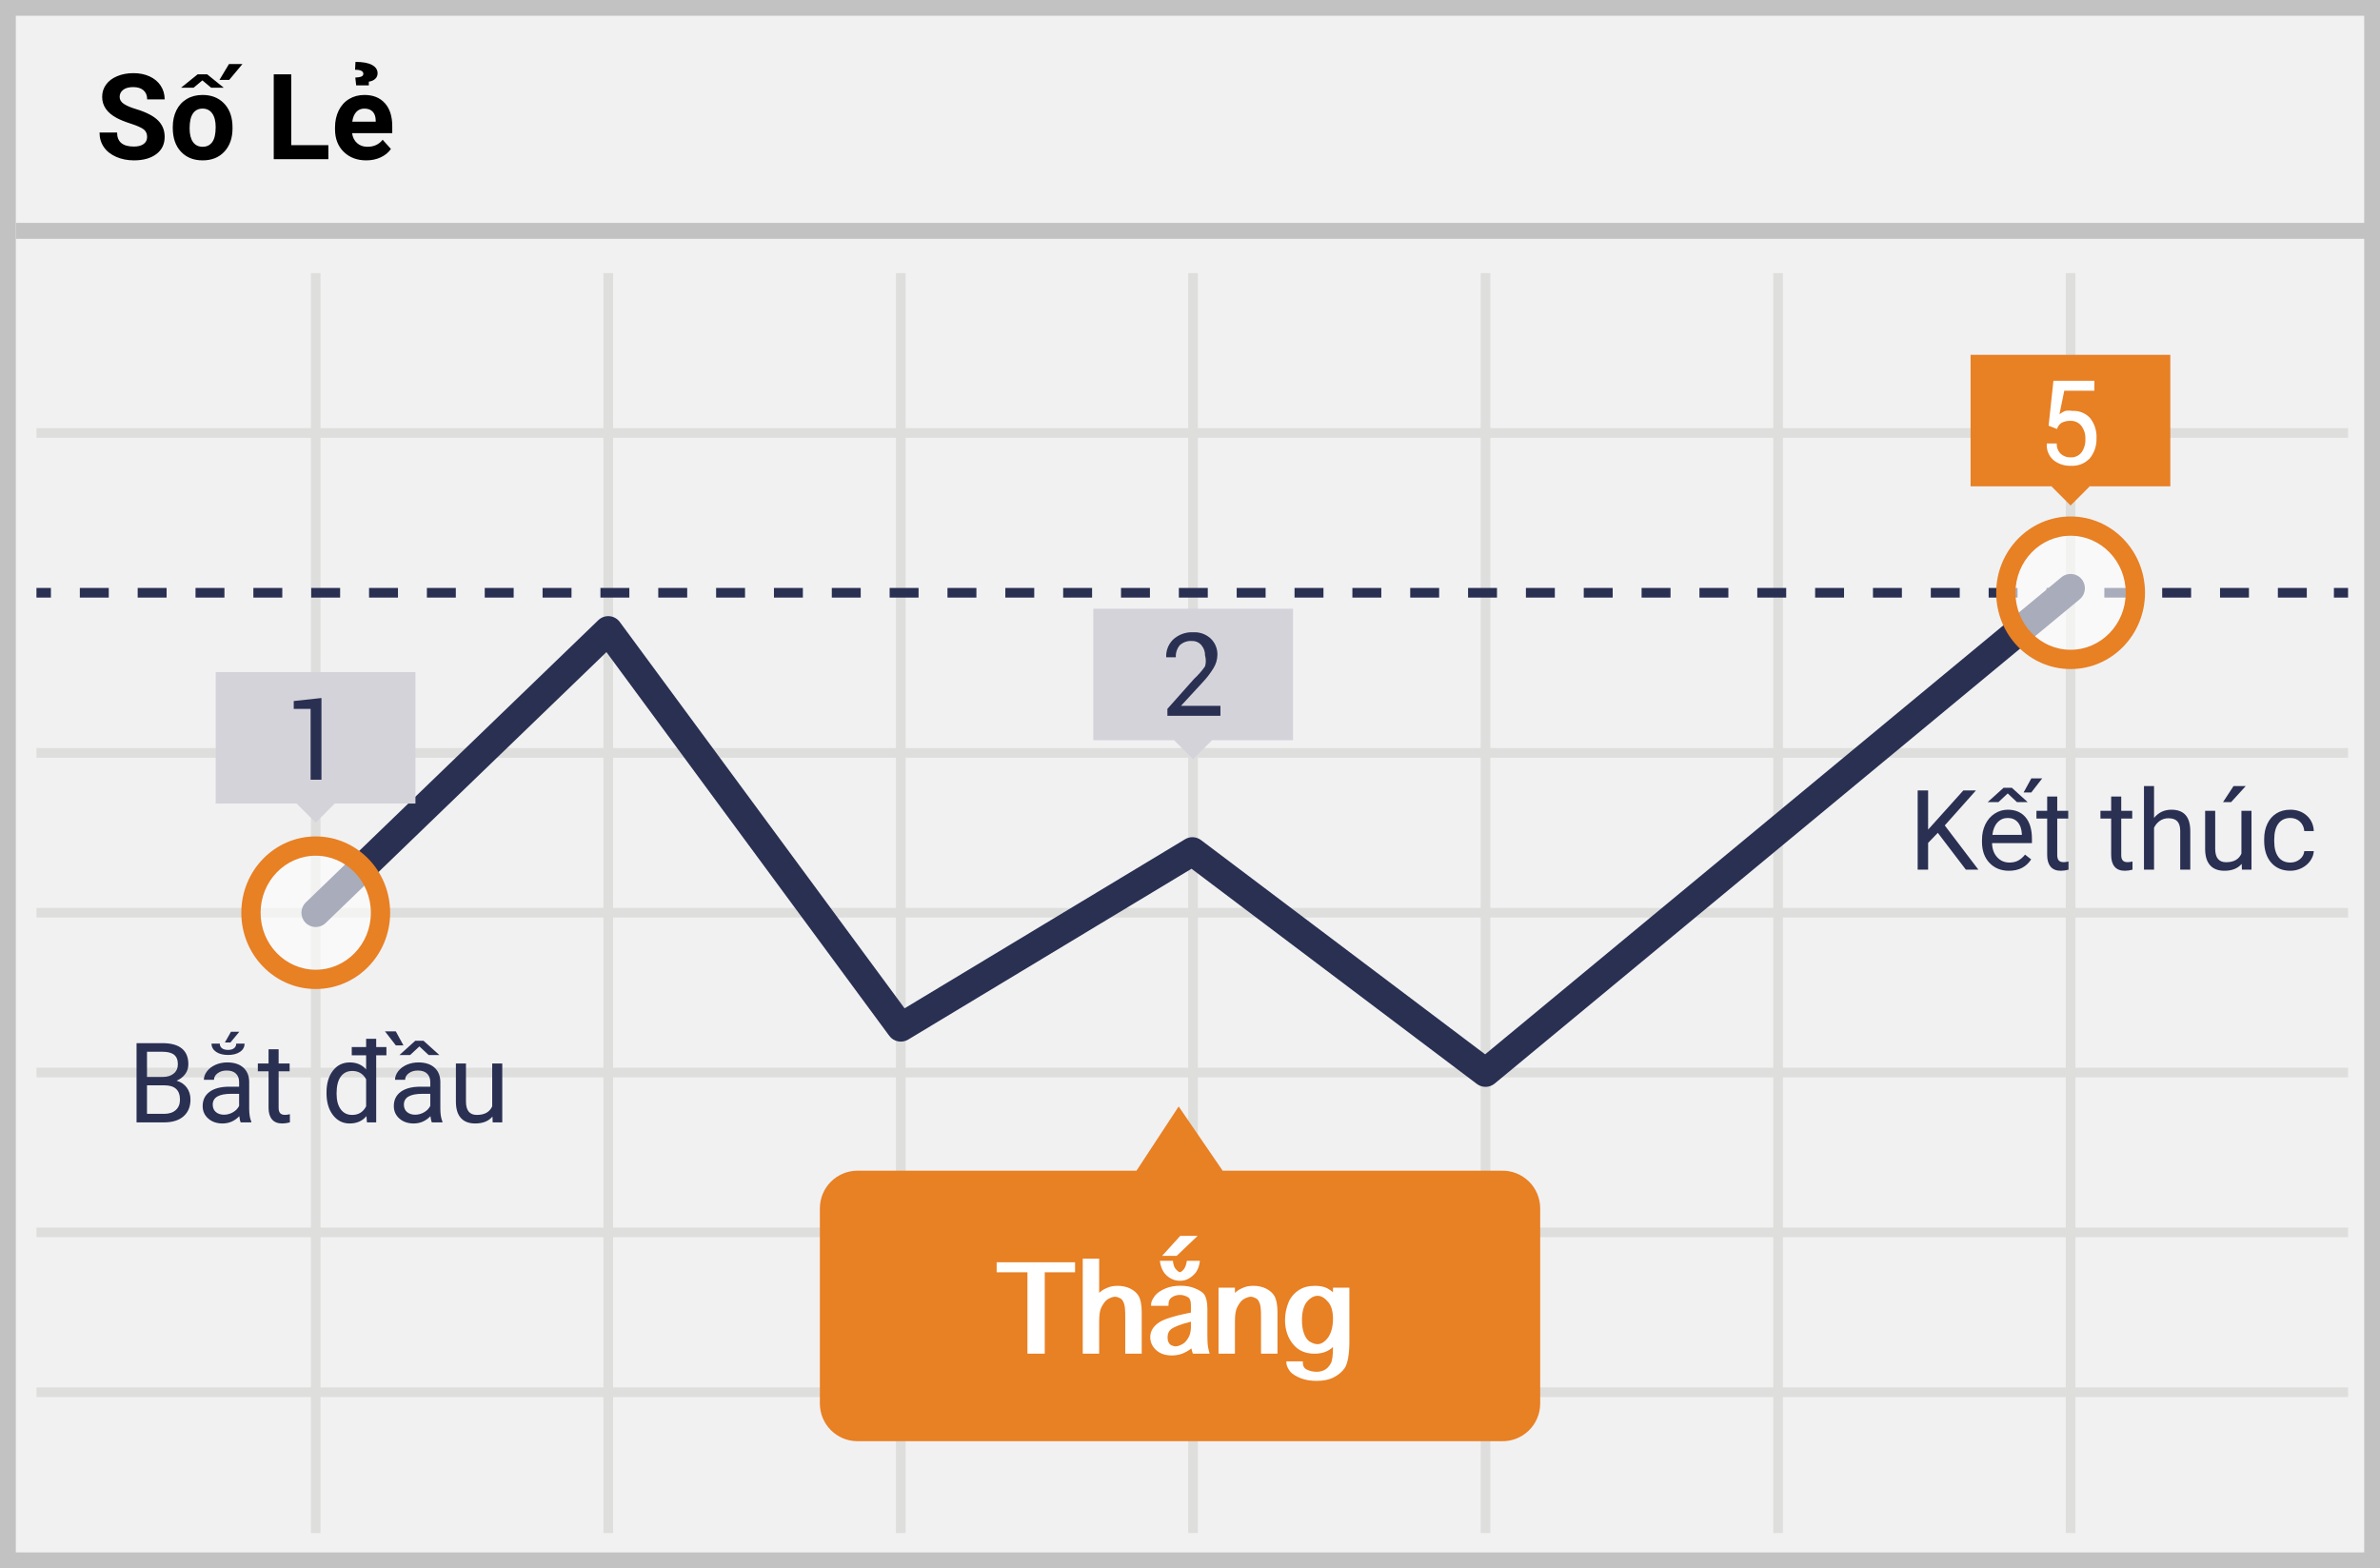 <?xml version="1.0" encoding="UTF-8"?>
<svg width="299px" height="197px" viewBox="0 0 299 197" version="1.1" xmlns="http://www.w3.org/2000/svg" xmlns:xlink="http://www.w3.org/1999/xlink">
    <!-- Generator: Sketch 53.1 (72631) - https://sketchapp.com -->
    <title>odd</title>
    <desc>Created with Sketch.</desc>
    <g id="Page-1" stroke="none" stroke-width="1" fill="none" fill-rule="evenodd">
        <g id="odd" fill-rule="nonzero">
            <polygon id="Path" fill="#F1F1F2" points="0 0 299 0 299 197 0 197"></polygon>
            <path d="M1.987,1.98 L1.987,195.02 L297.013,195.02 L297.013,1.98 L1.987,1.98 Z M299,0 L299,197 L0,197 L0,0 L299,0 Z" id="Path" fill="#C2C2C2"></path>
            <path d="M4.58,54.993 L4.58,53.782 L294.988,53.782 L294.988,54.993 L4.58,54.993 Z M4.58,95.188 L4.58,93.977 L294.988,93.977 L294.988,95.188 L4.58,95.188 Z M4.58,135.346 L4.58,134.135 L294.988,134.135 L294.988,135.346 L4.58,135.346 Z M4.58,155.425 L4.58,154.214 L294.988,154.214 L294.988,155.425 L4.58,155.425 Z M4.58,175.504 L4.58,174.293 L294.988,174.293 L294.988,175.504 L4.58,175.504 Z M39.059,34.308 L40.27,34.308 L40.27,192.59 L39.059,192.59 L39.059,34.308 Z M75.81,34.308 L77.021,34.308 L77.021,192.59 L75.81,192.59 L75.81,34.308 Z M112.56,34.308 L113.771,34.308 L113.771,192.59 L112.56,192.59 L112.56,34.308 Z M149.273,34.308 L150.484,34.308 L150.484,192.59 L149.273,192.59 L149.273,34.308 Z M186.023,34.308 L187.235,34.308 L187.235,192.59 L186.023,192.59 L186.023,34.308 Z M222.774,34.308 L223.985,34.308 L223.985,192.59 L222.774,192.59 L222.774,34.308 Z M259.524,34.308 L260.736,34.308 L260.736,192.59 L259.524,192.59 L259.524,34.308 Z M4.58,115.267 L4.58,114.056 L294.988,114.056 L294.988,115.267 L4.58,115.267 Z" id="Shape" fill="#DEDEDD"></path>
            <polygon id="Path" fill="#293052" points="4.58 75.072 4.58 73.861 6.396 73.861 6.396 75.072"></polygon>
            <path d="M10.03,75.072 L10.03,73.861 L13.663,73.861 L13.663,75.072 L10.03,75.072 Z M17.297,75.072 L17.297,73.861 L20.93,73.861 L20.93,75.072 L17.297,75.072 Z M24.563,75.072 L24.563,73.861 L28.197,73.861 L28.197,75.072 L24.563,75.072 Z M31.83,75.072 L31.83,73.861 L35.464,73.861 L35.464,75.072 L31.83,75.072 Z M39.097,75.072 L39.097,73.861 L42.731,73.861 L42.731,75.072 L39.097,75.072 Z M46.364,75.072 L46.364,73.861 L49.997,73.861 L49.997,75.072 L46.364,75.072 Z M53.631,75.072 L53.631,73.861 L57.264,73.861 L57.264,75.072 L53.631,75.072 Z M60.898,75.072 L60.898,73.861 L64.531,73.861 L64.531,75.072 L60.898,75.072 Z M68.164,75.072 L68.164,73.861 L71.798,73.861 L71.798,75.072 L68.164,75.072 Z M75.431,75.072 L75.431,73.861 L79.065,73.861 L79.065,75.072 L75.431,75.072 Z M82.698,75.072 L82.698,73.861 L86.332,73.861 L86.332,75.072 L82.698,75.072 Z M89.965,75.072 L89.965,73.861 L93.598,73.861 L93.598,75.072 L89.965,75.072 Z M97.232,75.072 L97.232,73.861 L100.865,73.861 L100.865,75.072 L97.232,75.072 Z M104.499,75.072 L104.499,73.861 L108.132,73.861 L108.132,75.072 L104.499,75.072 Z M111.765,75.072 L111.765,73.861 L115.399,73.861 L115.399,75.072 L111.765,75.072 Z M119.032,75.072 L119.032,73.861 L122.666,73.861 L122.666,75.072 L119.032,75.072 Z M126.299,75.072 L126.299,73.861 L129.933,73.861 L129.933,75.072 L126.299,75.072 Z M133.566,75.072 L133.566,73.861 L137.199,73.861 L137.199,75.072 L133.566,75.072 Z M140.833,75.072 L140.833,73.861 L144.466,73.861 L144.466,75.072 L140.833,75.072 Z M148.1,75.072 L148.1,73.861 L151.733,73.861 L151.733,75.072 L148.1,75.072 Z M155.366,75.072 L155.366,73.861 L159,73.861 L159,75.072 L155.366,75.072 Z M162.633,75.072 L162.633,73.861 L166.267,73.861 L166.267,75.072 L162.633,75.072 Z M169.9,75.072 L169.9,73.861 L173.534,73.861 L173.534,75.072 L169.9,75.072 Z M177.167,75.072 L177.167,73.861 L180.8,73.861 L180.8,75.072 L177.167,75.072 Z M184.434,75.072 L184.434,73.861 L188.067,73.861 L188.067,75.072 L184.434,75.072 Z M191.701,75.072 L191.701,73.861 L195.334,73.861 L195.334,75.072 L191.701,75.072 Z M198.967,75.072 L198.967,73.861 L202.601,73.861 L202.601,75.072 L198.967,75.072 Z M206.234,75.072 L206.234,73.861 L209.868,73.861 L209.868,75.072 L206.234,75.072 Z M213.501,75.072 L213.501,73.861 L217.135,73.861 L217.135,75.072 L213.501,75.072 Z M220.768,75.072 L220.768,73.861 L224.401,73.861 L224.401,75.072 L220.768,75.072 Z M228.035,75.072 L228.035,73.861 L231.668,73.861 L231.668,75.072 L228.035,75.072 Z M235.302,75.072 L235.302,73.861 L238.935,73.861 L238.935,75.072 L235.302,75.072 Z M242.568,75.072 L242.568,73.861 L246.202,73.861 L246.202,75.072 L242.568,75.072 Z M249.835,75.072 L249.835,73.861 L253.469,73.861 L253.469,75.072 L249.835,75.072 Z M257.102,75.072 L257.102,73.861 L260.736,73.861 L260.736,75.072 L257.102,75.072 Z M264.369,75.072 L264.369,73.861 L268.002,73.861 L268.002,75.072 L264.369,75.072 Z M271.636,75.072 L271.636,73.861 L275.269,73.861 L275.269,75.072 L271.636,75.072 Z M278.903,75.072 L278.903,73.861 L282.536,73.861 L282.536,75.072 L278.903,75.072 Z M286.169,75.072 L286.169,73.861 L289.803,73.861 L289.803,75.072 L286.169,75.072 Z" id="Path" fill="#293052"></path>
            <polygon id="Path" fill="#293052" points="293.209 75.072 293.209 73.861 294.988 73.861 294.988 75.072"></polygon>
            <polygon id="Path" fill="#C2C2C2" points="2 30 2 28 298 28 298 30"></polygon>
            <path d="M76.186,81.921 L40.913,115.955 C40.199,116.645 39.06,116.625 38.371,115.91 C37.682,115.196 37.702,114.057 38.417,113.368 L75.167,77.908 C75.949,77.153 77.217,77.26 77.862,78.135 L113.641,126.672 L148.875,105.432 C149.503,105.053 150.299,105.094 150.885,105.536 L186.577,132.45 L258.984,72.513 C259.748,71.88 260.882,71.987 261.515,72.752 C262.148,73.516 262.041,74.65 261.276,75.283 L187.775,136.125 C187.134,136.656 186.212,136.677 185.547,136.176 L149.69,109.138 L114.094,130.598 C113.299,131.077 112.27,130.872 111.719,130.125 L76.186,81.921 Z" id="Path" fill="#293052"></path>
            <path d="M188.65,147.069 L153.603,147.069 L148.077,139 L142.778,147.069 L107.731,147.069 C105.118,147.069 103,149.19 103,151.805 L103,176.316 C103,178.932 105.118,181.052 107.731,181.052 L188.65,181.052 C189.925,181.083 191.157,180.597 192.069,179.706 C192.981,178.814 193.495,177.592 193.495,176.316 L193.495,151.843 C193.505,150.56 192.996,149.329 192.083,148.429 C191.17,147.529 189.931,147.039 188.65,147.069 Z" id="Path" fill="#E88024"></path>
            <g id="Group" opacity="0.6" transform="translate(251.797, 65.404)" fill="#FFFFFF">
                <ellipse id="Oval" cx="8.333" cy="9.062" rx="8.137" ry="8.373"></ellipse>
            </g>
            <path d="M260.13,84.05 C254.959,84.05 250.782,79.751 250.782,74.466 C250.782,69.181 254.959,64.883 260.13,64.883 C265.301,64.883 269.478,69.181 269.478,74.466 C269.478,79.751 265.301,84.05 260.13,84.05 Z M260.13,81.628 C263.947,81.628 267.056,78.429 267.056,74.466 C267.056,70.503 263.947,67.305 260.13,67.305 C256.313,67.305 253.204,70.503 253.204,74.466 C253.204,78.429 256.313,81.628 260.13,81.628 Z" id="Oval" fill="#E88024"></path>
            <g id="Group" opacity="0.6" transform="translate(31.278, 106.077)" fill="#FFFFFF">
                <ellipse id="Oval" cx="8.386" cy="8.585" rx="8.137" ry="8.373"></ellipse>
            </g>
            <path d="M39.665,124.245 C34.494,124.245 30.316,119.947 30.316,114.662 C30.316,109.376 34.494,105.078 39.665,105.078 C44.836,105.078 49.013,109.376 49.013,114.662 C49.013,119.947 44.836,124.245 39.665,124.245 Z M39.665,121.823 C43.482,121.823 46.591,118.624 46.591,114.662 C46.591,110.699 43.482,107.5 39.665,107.5 C35.847,107.5 32.739,110.699 32.739,114.662 C32.739,118.624 35.847,121.823 39.665,121.823 Z" id="Oval" fill="#E88024"></path>
            <polygon id="Path" fill="#E88024" points="247.564 44.575 272.658 44.575 272.658 61.093 247.564 61.093"></polygon>
            <polygon id="Path" fill="#E88024" transform="translate(260.127, 61.121) rotate(-45) translate(-260.127, -61.121) " points="258.443 59.437 261.813 59.435 261.812 62.805 258.441 62.807"></polygon>
            <path d="M257.367,53.478 L257.973,47.833 L263.12,47.833 L263.12,49.083 L259.335,49.083 L258.73,52.038 C258.95,51.869 259.192,51.729 259.449,51.622 C259.749,51.57 260.056,51.57 260.357,51.622 C261.201,51.567 262.024,51.902 262.59,52.531 C263.153,53.253 263.435,54.155 263.385,55.069 C263.415,55.976 263.12,56.863 262.552,57.57 C261.928,58.234 261.039,58.582 260.13,58.517 C259.348,58.541 258.584,58.286 257.973,57.797 C257.377,57.277 257.067,56.501 257.14,55.713 L258.389,55.713 C258.364,56.193 258.543,56.661 258.881,57.001 C259.221,57.312 259.67,57.476 260.13,57.456 C260.655,57.486 261.163,57.26 261.493,56.85 C261.844,56.354 262.018,55.753 261.985,55.145 C262.013,54.561 261.839,53.986 261.493,53.516 C261.171,53.091 260.662,52.851 260.13,52.872 C259.722,52.849 259.316,52.941 258.957,53.137 C258.7,53.322 258.513,53.59 258.427,53.895 L257.367,53.478 Z" id="Path" fill="#FFFFFF"></path>
            <polygon id="Path" fill="#D5D3DA" points="137.351 76.474 162.444 76.474 162.444 92.992 137.351 92.992"></polygon>
            <polygon id="Path" fill="#D5D3DA" transform="translate(149.887, 92.999) rotate(-45) translate(-149.887, -92.999) " points="148.202 91.315 151.572 91.314 151.571 94.684 148.201 94.685"></polygon>
            <path d="M153.323,89.923 L146.661,89.923 L146.661,89.052 L150.03,85.263 C150.54,84.797 150.996,84.276 151.392,83.71 C151.519,83.264 151.519,82.792 151.392,82.346 C151.403,81.876 151.241,81.418 150.938,81.058 C150.649,80.711 150.217,80.515 149.765,80.528 C149.196,80.48 148.634,80.672 148.213,81.058 C147.862,81.482 147.686,82.024 147.721,82.573 L146.51,82.573 C146.467,81.738 146.784,80.924 147.381,80.338 C148.07,79.707 148.983,79.379 149.916,79.429 C150.726,79.386 151.518,79.673 152.112,80.225 C152.661,80.761 152.963,81.502 152.944,82.27 C152.932,82.86 152.762,83.436 152.452,83.937 C152.051,84.592 151.582,85.201 151.052,85.756 L148.365,88.673 L153.323,88.673 L153.323,89.923 Z" id="Path" fill="#293052"></path>
            <polygon id="Path" fill="#D5D3DA" points="27.099 84.43 52.193 84.43 52.193 100.948 27.099 100.948"></polygon>
            <polygon id="Path" fill="#D5D3DA" transform="translate(39.661, 100.966) rotate(-45) translate(-39.661, -100.966) " points="37.977 99.282 41.347 99.28 41.346 102.65 37.976 102.652"></polygon>
            <polygon id="Path" fill="#293052" points="40.422 97.955 39.021 97.955 39.021 89.052 36.902 89.052 36.902 88.067 40.384 87.688 40.384 97.955"></polygon>
            <path d="M129.078,170.059 L129.078,159.834 L125.211,159.834 L125.211,158.574 L135.061,158.574 L135.061,159.834 L131.252,159.834 L131.252,170.059 L129.078,170.059 Z M138.09,170.059 L136.027,170.059 L136.027,158.117 L138.09,158.117 L138.09,162.418 C138.129,162.383 138.172,162.345 138.219,162.304 C138.266,162.263 138.311,162.227 138.354,162.195 C138.576,162.02 138.893,161.855 139.303,161.703 C139.604,161.59 139.975,161.533 140.416,161.533 C140.709,161.533 140.988,161.562 141.254,161.621 C141.52,161.68 141.766,161.765 141.992,161.876 C142.219,161.987 142.422,162.121 142.602,162.277 C142.781,162.434 142.93,162.609 143.047,162.805 C143.172,163.031 143.268,163.312 143.334,163.648 C143.4,163.984 143.434,164.365 143.434,164.791 L143.434,170.059 L141.365,170.059 L141.365,165.377 C141.365,164.615 141.322,164.104 141.236,163.842 C141.119,163.479 140.982,163.25 140.826,163.156 C140.549,162.988 140.299,162.904 140.076,162.904 C139.939,162.904 139.789,162.935 139.625,162.995 C139.461,163.056 139.295,163.139 139.127,163.244 C139.006,163.326 138.881,163.449 138.752,163.613 C138.623,163.777 138.498,163.977 138.377,164.211 C138.279,164.395 138.207,164.634 138.16,164.929 C138.113,165.224 138.09,165.574 138.09,165.98 L138.09,170.059 Z M149.855,170.059 C149.816,169.937 149.781,169.819 149.75,169.704 C149.719,169.589 149.693,169.486 149.674,169.396 C149.486,169.545 149.301,169.67 149.117,169.771 C148.934,169.873 148.748,169.963 148.561,170.041 C148.35,170.119 148.132,170.179 147.907,170.22 C147.683,170.261 147.455,170.281 147.225,170.281 C146.439,170.281 145.807,170.08 145.326,169.678 C144.779,169.209 144.506,168.645 144.506,167.984 C144.506,167.234 144.885,166.609 145.643,166.109 C145.959,165.906 146.419,165.709 147.022,165.518 C147.626,165.326 148.34,165.148 149.164,164.984 L149.615,164.896 L149.615,163.982 C149.615,163.451 149.502,163.117 149.275,162.98 C148.939,162.777 148.596,162.676 148.244,162.676 C147.811,162.676 147.441,162.797 147.137,163.039 C146.91,163.215 146.797,163.49 146.797,163.865 L146.797,164.041 L144.611,164.041 L144.611,163.865 C144.611,163.705 144.656,163.528 144.746,163.335 C144.836,163.142 144.969,162.936 145.145,162.717 C145.281,162.549 145.469,162.388 145.707,162.233 C145.945,162.079 146.213,161.943 146.51,161.826 C146.768,161.725 147.046,161.648 147.345,161.598 C147.644,161.547 147.959,161.521 148.291,161.521 C148.627,161.521 148.941,161.546 149.234,161.595 C149.527,161.644 149.795,161.717 150.037,161.814 C150.334,161.928 150.588,162.051 150.799,162.184 C151.01,162.316 151.166,162.449 151.268,162.582 C151.4,162.77 151.503,163.017 151.575,163.323 C151.647,163.63 151.684,163.984 151.684,164.387 L151.684,167.562 C151.684,167.738 151.686,167.918 151.689,168.102 C151.693,168.285 151.699,168.473 151.707,168.664 C151.723,169.07 151.811,169.535 151.971,170.059 L149.855,170.059 Z M149.615,166.039 C148.994,166.188 148.476,166.343 148.06,166.505 C147.644,166.667 147.33,166.826 147.119,166.982 C146.826,167.217 146.68,167.559 146.68,168.008 C146.68,168.242 146.721,168.446 146.803,168.62 C146.885,168.794 146.998,168.918 147.143,168.992 C147.244,169.035 147.341,169.07 147.433,169.098 C147.524,169.125 147.604,169.139 147.67,169.139 C147.932,169.139 148.248,169.031 148.619,168.816 C148.744,168.746 148.869,168.636 148.994,168.485 C149.119,168.335 149.238,168.158 149.352,167.955 L149.346,167.955 C149.432,167.795 149.498,167.606 149.545,167.39 C149.592,167.173 149.615,166.936 149.615,166.678 L149.615,166.039 Z M147.354,158.393 C147.4,158.854 147.514,159.193 147.693,159.412 C147.807,159.541 147.909,159.641 148.001,159.711 C148.093,159.781 148.17,159.816 148.232,159.816 C148.295,159.816 148.373,159.779 148.467,159.705 C148.561,159.631 148.658,159.531 148.76,159.406 C148.834,159.297 148.903,159.152 148.968,158.973 C149.032,158.793 149.076,158.6 149.1,158.393 L150.746,158.393 C150.691,158.932 150.533,159.4 150.271,159.799 C150.182,159.932 150.063,160.065 149.914,160.2 C149.766,160.335 149.586,160.469 149.375,160.602 C149.051,160.801 148.67,160.9 148.232,160.9 C148.029,160.9 147.83,160.875 147.635,160.824 C147.439,160.773 147.254,160.7 147.078,160.604 C146.902,160.509 146.739,160.393 146.589,160.256 C146.438,160.119 146.307,159.967 146.193,159.799 C145.936,159.393 145.775,158.924 145.713,158.393 L147.354,158.393 Z M146,157.766 L148.273,155.258 L150.459,155.258 L147.828,157.766 L146,157.766 Z M155.146,170.059 L153.084,170.059 L153.084,161.762 L155.146,161.762 L155.146,162.418 C155.186,162.383 155.229,162.345 155.275,162.304 C155.322,162.263 155.367,162.227 155.41,162.195 C155.633,162.02 155.949,161.855 156.359,161.703 C156.66,161.59 157.031,161.533 157.473,161.533 C157.766,161.533 158.045,161.562 158.311,161.621 C158.576,161.68 158.822,161.765 159.049,161.876 C159.275,161.987 159.479,162.121 159.658,162.277 C159.838,162.434 159.986,162.609 160.104,162.805 C160.229,163.031 160.324,163.312 160.391,163.648 C160.457,163.984 160.49,164.365 160.49,164.791 L160.49,170.059 L158.422,170.059 L158.422,165.377 C158.422,164.615 158.379,164.104 158.293,163.842 C158.172,163.475 158.031,163.246 157.871,163.156 C157.734,163.074 157.605,163.012 157.484,162.969 C157.363,162.926 157.246,162.904 157.133,162.904 C156.996,162.904 156.846,162.935 156.682,162.995 C156.518,163.056 156.352,163.139 156.184,163.244 C156.062,163.326 155.938,163.449 155.809,163.613 C155.68,163.777 155.555,163.977 155.434,164.211 C155.336,164.395 155.264,164.634 155.217,164.929 C155.17,165.224 155.146,165.574 155.146,165.98 L155.146,170.059 Z M167.463,169.221 C167.178,169.494 166.842,169.702 166.455,169.845 C166.068,169.987 165.633,170.059 165.148,170.059 C164.008,170.059 163.115,169.67 162.471,168.893 C161.783,168.057 161.439,167.039 161.439,165.84 C161.439,165.059 161.59,164.305 161.891,163.578 C162.156,162.957 162.598,162.445 163.215,162.043 C163.742,161.703 164.408,161.533 165.213,161.533 C165.518,161.533 165.798,161.559 166.054,161.609 C166.31,161.66 166.541,161.738 166.748,161.844 C166.869,161.906 166.991,161.98 167.114,162.066 C167.237,162.152 167.354,162.242 167.463,162.336 L167.463,161.762 L169.525,161.762 L169.525,168.506 C169.525,169.311 169.476,169.994 169.376,170.557 C169.276,171.119 169.133,171.553 168.945,171.857 C168.785,172.092 168.577,172.315 168.321,172.528 C168.065,172.741 167.781,172.924 167.469,173.076 C167.199,173.205 166.89,173.304 166.54,173.372 C166.19,173.44 165.814,173.475 165.412,173.475 C165.045,173.475 164.697,173.448 164.369,173.396 C164.041,173.343 163.742,173.266 163.473,173.164 C163.168,173.047 162.895,172.914 162.652,172.766 C162.41,172.617 162.227,172.469 162.102,172.32 C161.949,172.125 161.829,171.931 161.741,171.737 C161.653,171.544 161.609,171.365 161.609,171.201 L161.609,171.02 L163.678,171.02 L163.678,171.195 C163.678,171.383 163.713,171.546 163.783,171.685 C163.854,171.823 163.953,171.932 164.082,172.01 C164.273,172.111 164.479,172.19 164.7,172.247 C164.921,172.304 165.152,172.332 165.395,172.332 C165.793,172.332 166.14,172.249 166.435,172.083 C166.729,171.917 166.98,171.65 167.188,171.283 C167.371,170.967 167.463,170.289 167.463,169.25 L167.463,169.221 Z M167.463,165.664 C167.463,164.742 167.266,164.047 166.871,163.578 C166.43,163.051 165.982,162.787 165.529,162.787 C165.287,162.787 165.049,162.855 164.814,162.992 C164.58,163.129 164.357,163.326 164.146,163.584 C163.959,163.83 163.815,164.142 163.716,164.519 C163.616,164.896 163.566,165.34 163.566,165.852 C163.566,166.473 163.646,167.016 163.807,167.48 C163.967,167.945 164.195,168.289 164.492,168.512 C164.664,168.617 164.838,168.702 165.014,168.767 C165.189,168.831 165.352,168.863 165.5,168.863 C165.75,168.863 165.991,168.787 166.224,168.635 C166.456,168.482 166.676,168.264 166.883,167.979 L166.877,167.979 C167.064,167.701 167.209,167.369 167.311,166.982 C167.412,166.596 167.463,166.156 167.463,165.664 Z" id="Thắng" fill="#FFFFFF"></path>
            <path d="M18.482,17.202 C18.482,16.787 18.335,16.469 18.042,16.246 C17.75,16.024 17.222,15.79 16.46,15.543 C15.699,15.297 15.096,15.054 14.651,14.814 C13.44,14.16 12.835,13.279 12.835,12.17 C12.835,11.594 12.997,11.08 13.322,10.629 C13.647,10.177 14.113,9.824 14.721,9.57 C15.329,9.316 16.011,9.189 16.768,9.189 C17.53,9.189 18.208,9.327 18.804,9.603 C19.4,9.879 19.863,10.269 20.192,10.771 C20.522,11.274 20.687,11.846 20.687,12.485 L18.489,12.485 C18.489,11.997 18.335,11.617 18.028,11.346 C17.72,11.075 17.288,10.94 16.731,10.94 C16.194,10.94 15.777,11.053 15.479,11.281 C15.181,11.508 15.032,11.807 15.032,12.178 C15.032,12.524 15.207,12.815 15.556,13.049 C15.905,13.284 16.419,13.503 17.098,13.708 C18.348,14.084 19.258,14.551 19.83,15.107 C20.401,15.664 20.687,16.357 20.687,17.188 C20.687,18.11 20.337,18.834 19.639,19.359 C18.941,19.884 18.001,20.146 16.819,20.146 C15.999,20.146 15.252,19.996 14.578,19.696 C13.904,19.396 13.39,18.984 13.036,18.462 C12.682,17.939 12.505,17.334 12.505,16.646 L14.71,16.646 C14.71,17.822 15.413,18.411 16.819,18.411 C17.342,18.411 17.75,18.304 18.042,18.092 C18.335,17.88 18.482,17.583 18.482,17.202 Z M21.705,15.964 C21.705,15.178 21.856,14.478 22.159,13.862 C22.461,13.247 22.897,12.771 23.466,12.434 C24.035,12.097 24.695,11.929 25.447,11.929 C26.517,11.929 27.389,12.256 28.066,12.91 C28.742,13.564 29.119,14.453 29.197,15.576 L29.212,16.118 C29.212,17.334 28.873,18.309 28.194,19.044 C27.515,19.779 26.604,20.146 25.462,20.146 C24.319,20.146 23.407,19.78 22.726,19.048 C22.045,18.315 21.705,17.319 21.705,16.06 L21.705,15.964 Z M23.821,16.118 C23.821,16.87 23.963,17.445 24.246,17.843 C24.529,18.241 24.935,18.44 25.462,18.44 C25.975,18.44 26.375,18.243 26.663,17.85 C26.951,17.457 27.095,16.829 27.095,15.964 C27.095,15.227 26.951,14.656 26.663,14.25 C26.375,13.845 25.97,13.643 25.447,13.643 C24.93,13.643 24.529,13.844 24.246,14.247 C23.963,14.65 23.821,15.273 23.821,16.118 Z M24.832,9.336 L26.026,9.336 L28.113,11.021 L26.531,11.021 L25.425,10.098 L24.319,11.021 L22.745,11.021 L24.832,9.336 Z M28.765,8.047 L30.457,8.047 L28.794,10.039 L27.571,10.039 L28.765,8.047 Z M36.587,18.235 L41.253,18.235 L41.253,20 L34.39,20 L34.39,9.336 L36.587,9.336 L36.587,18.235 Z M46.021,20.146 C44.859,20.146 43.913,19.79 43.183,19.077 C42.453,18.364 42.088,17.415 42.088,16.228 L42.088,16.023 C42.088,15.227 42.242,14.515 42.549,13.888 C42.857,13.26 43.293,12.777 43.857,12.438 C44.421,12.098 45.064,11.929 45.787,11.929 C46.871,11.929 47.724,12.271 48.346,12.954 C48.969,13.638 49.28,14.607 49.28,15.862 L49.28,16.726 L44.234,16.726 C44.302,17.244 44.509,17.659 44.853,17.971 C45.197,18.284 45.633,18.44 46.16,18.44 C46.976,18.44 47.613,18.145 48.072,17.554 L49.112,18.718 C48.794,19.167 48.365,19.518 47.823,19.769 C47.281,20.021 46.68,20.146 46.021,20.146 Z M45.779,13.643 C45.359,13.643 45.019,13.784 44.758,14.067 C44.496,14.351 44.329,14.756 44.256,15.283 L47.2,15.283 L47.2,15.115 C47.19,14.646 47.063,14.283 46.819,14.027 C46.575,13.771 46.229,13.643 45.779,13.643 Z M44.747,10.728 L44.637,9.746 C44.993,9.727 45.251,9.681 45.409,9.611 C45.568,9.54 45.647,9.426 45.647,9.27 C45.647,8.933 45.301,8.765 44.607,8.765 L44.659,7.776 C45.577,7.776 46.269,7.903 46.735,8.157 C47.201,8.411 47.435,8.76 47.435,9.204 C47.435,9.492 47.334,9.728 47.134,9.911 C46.934,10.094 46.668,10.21 46.336,10.259 L46.336,10.728 L44.747,10.728 Z" id="SốLẻ" fill="#000000"></path>
            <path d="M17.155,141 L17.155,131.047 L20.409,131.047 C21.489,131.047 22.302,131.27 22.846,131.717 C23.391,132.163 23.663,132.824 23.663,133.699 C23.663,134.164 23.531,134.575 23.267,134.933 C23.002,135.291 22.642,135.568 22.187,135.764 C22.724,135.914 23.149,136.2 23.461,136.622 C23.774,137.043 23.93,137.546 23.93,138.129 C23.93,139.022 23.64,139.724 23.062,140.234 C22.483,140.745 21.665,141 20.607,141 L17.155,141 Z M18.468,136.345 L18.468,139.927 L20.635,139.927 C21.245,139.927 21.727,139.768 22.081,139.452 C22.434,139.135 22.61,138.699 22.61,138.143 C22.61,136.944 21.959,136.345 20.655,136.345 L18.468,136.345 Z M18.468,135.292 L20.45,135.292 C21.024,135.292 21.484,135.148 21.828,134.861 C22.172,134.574 22.344,134.185 22.344,133.692 C22.344,133.146 22.184,132.748 21.865,132.5 C21.546,132.251 21.061,132.127 20.409,132.127 L18.468,132.127 L18.468,135.292 Z M30.239,141 C30.166,140.854 30.107,140.594 30.062,140.221 C29.474,140.831 28.772,141.137 27.956,141.137 C27.227,141.137 26.629,140.931 26.162,140.518 C25.694,140.106 25.461,139.583 25.461,138.949 C25.461,138.179 25.754,137.581 26.339,137.155 C26.925,136.729 27.749,136.516 28.811,136.516 L30.041,136.516 L30.041,135.935 C30.041,135.493 29.909,135.14 29.645,134.878 C29.38,134.616 28.991,134.485 28.476,134.485 C28.024,134.485 27.646,134.599 27.341,134.827 C27.035,135.055 26.883,135.331 26.883,135.654 L25.611,135.654 C25.611,135.285 25.742,134.929 26.004,134.584 C26.266,134.24 26.622,133.968 27.071,133.768 C27.52,133.567 28.013,133.467 28.551,133.467 C29.403,133.467 30.071,133.68 30.554,134.106 C31.037,134.532 31.287,135.119 31.306,135.866 L31.306,139.271 C31.306,139.95 31.392,140.49 31.565,140.891 L31.565,141 L30.239,141 Z M28.141,140.036 C28.537,140.036 28.913,139.934 29.269,139.729 C29.624,139.523 29.882,139.257 30.041,138.929 L30.041,137.411 L29.05,137.411 C27.5,137.411 26.726,137.865 26.726,138.771 C26.726,139.168 26.858,139.478 27.122,139.701 C27.386,139.924 27.726,140.036 28.141,140.036 Z M30.725,131.102 C30.725,131.535 30.533,131.881 30.15,132.141 C29.768,132.4 29.269,132.53 28.653,132.53 C28.034,132.53 27.532,132.4 27.149,132.141 C26.767,131.881 26.575,131.535 26.575,131.102 L27.614,131.102 C27.614,131.352 27.704,131.547 27.884,131.686 C28.064,131.825 28.321,131.895 28.653,131.895 C28.977,131.895 29.229,131.823 29.409,131.679 C29.589,131.536 29.679,131.343 29.679,131.102 L30.725,131.102 Z M29.022,129.611 L30.068,129.611 L28.947,130.965 L28.25,130.965 L29.022,129.611 Z M35.004,131.812 L35.004,133.604 L36.385,133.604 L36.385,134.581 L35.004,134.581 L35.004,139.168 C35.004,139.464 35.065,139.686 35.188,139.834 C35.312,139.983 35.521,140.057 35.817,140.057 C35.963,140.057 36.164,140.029 36.419,139.975 L36.419,141 C36.086,141.091 35.763,141.137 35.448,141.137 C34.883,141.137 34.457,140.966 34.17,140.624 C33.883,140.282 33.739,139.797 33.739,139.168 L33.739,134.581 L32.393,134.581 L32.393,133.604 L33.739,133.604 L33.739,131.812 L35.004,131.812 Z M48.546,132.571 L47.261,132.571 L47.261,141 L46.099,141 L46.037,140.207 C45.531,140.827 44.827,141.137 43.925,141.137 C43.068,141.137 42.37,140.786 41.83,140.084 C41.29,139.382 41.02,138.466 41.02,137.336 L41.02,137.24 C41.02,136.105 41.288,135.193 41.826,134.502 C42.364,133.812 43.068,133.467 43.938,133.467 C44.804,133.467 45.49,133.763 45.996,134.355 L45.996,132.571 L44.191,132.571 L44.191,131.539 L45.996,131.539 L45.996,130.5 L47.261,130.5 L47.261,131.539 L48.546,131.539 L48.546,132.571 Z M42.284,137.384 C42.284,138.222 42.457,138.879 42.804,139.353 C43.15,139.827 43.629,140.063 44.239,140.063 C45.041,140.063 45.627,139.703 45.996,138.983 L45.996,135.586 C45.618,134.889 45.037,134.54 44.253,134.54 C43.633,134.54 43.15,134.779 42.804,135.258 C42.457,135.736 42.284,136.445 42.284,137.384 Z M54.254,141 C54.181,140.854 54.122,140.594 54.076,140.221 C53.488,140.831 52.786,141.137 51.971,141.137 C51.242,141.137 50.643,140.931 50.176,140.518 C49.709,140.106 49.476,139.583 49.476,138.949 C49.476,138.179 49.768,137.581 50.354,137.155 C50.94,136.729 51.763,136.516 52.825,136.516 L54.056,136.516 L54.056,135.935 C54.056,135.493 53.924,135.14 53.659,134.878 C53.395,134.616 53.005,134.485 52.49,134.485 C52.039,134.485 51.661,134.599 51.355,134.827 C51.05,135.055 50.897,135.331 50.897,135.654 L49.626,135.654 C49.626,135.285 49.757,134.929 50.019,134.584 C50.281,134.24 50.637,133.968 51.085,133.768 C51.534,133.567 52.028,133.467 52.565,133.467 C53.418,133.467 54.085,133.68 54.568,134.106 C55.051,134.532 55.302,135.119 55.32,135.866 L55.32,139.271 C55.32,139.95 55.407,140.49 55.58,140.891 L55.58,141 L54.254,141 Z M52.155,140.036 C52.552,140.036 52.928,139.934 53.283,139.729 C53.639,139.523 53.896,139.257 54.056,138.929 L54.056,137.411 L53.064,137.411 C51.515,137.411 50.74,137.865 50.74,138.771 C50.74,139.168 50.872,139.478 51.137,139.701 C51.401,139.924 51.741,140.036 52.155,140.036 Z M55.197,132.537 L53.851,132.537 L52.688,131.457 L51.526,132.537 L50.187,132.537 L52.169,130.746 L53.208,130.746 L55.197,132.537 Z M50.686,131.327 L49.729,131.327 L48.361,129.563 L49.722,129.563 L50.686,131.327 Z M61.869,140.269 C61.377,140.847 60.655,141.137 59.702,141.137 C58.914,141.137 58.313,140.908 57.901,140.45 C57.488,139.992 57.28,139.314 57.275,138.416 L57.275,133.604 L58.54,133.604 L58.54,138.382 C58.54,139.503 58.996,140.063 59.907,140.063 C60.873,140.063 61.516,139.703 61.835,138.983 L61.835,133.604 L63.1,133.604 L63.1,141 L61.896,141 L61.869,140.269 Z" id="Bắtđầu" fill="#2A3052"></path>
            <path d="M243.447,104.625 L242.23,105.89 L242.23,109.253 L240.917,109.253 L240.917,99.3 L242.23,99.3 L242.23,104.222 L246.653,99.3 L248.239,99.3 L244.322,103.696 L248.546,109.253 L246.974,109.253 L243.447,104.625 Z M252.388,109.39 C251.386,109.39 250.57,109.061 249.941,108.402 C249.312,107.744 248.998,106.863 248.998,105.76 L248.998,105.528 C248.998,104.794 249.138,104.139 249.418,103.562 C249.698,102.986 250.09,102.535 250.594,102.209 C251.097,101.883 251.643,101.72 252.231,101.72 C253.193,101.72 253.94,102.037 254.473,102.67 C255.006,103.304 255.273,104.211 255.273,105.391 L255.273,105.917 L250.262,105.917 C250.28,106.647 250.493,107.236 250.901,107.685 C251.309,108.133 251.828,108.358 252.457,108.358 C252.903,108.358 253.281,108.267 253.591,108.084 C253.901,107.902 254.172,107.661 254.405,107.36 L255.177,107.961 C254.557,108.914 253.628,109.39 252.388,109.39 Z M252.231,102.759 C251.721,102.759 251.292,102.945 250.946,103.316 C250.599,103.688 250.385,104.208 250.303,104.878 L254.008,104.878 L254.008,104.783 C253.972,104.14 253.799,103.642 253.489,103.289 C253.179,102.936 252.76,102.759 252.231,102.759 Z M251.711,98.965 L252.75,98.965 L254.733,100.763 L253.386,100.763 L252.231,99.676 L251.069,100.763 L249.715,100.763 L251.711,98.965 Z M255.198,97.783 L256.565,97.783 L255.191,99.553 L254.227,99.553 L255.198,97.783 Z M258.452,100.066 L258.452,101.857 L259.833,101.857 L259.833,102.834 L258.452,102.834 L258.452,107.421 C258.452,107.718 258.513,107.94 258.636,108.088 C258.759,108.236 258.969,108.31 259.265,108.31 C259.411,108.31 259.611,108.283 259.867,108.228 L259.867,109.253 C259.534,109.345 259.21,109.39 258.896,109.39 C258.331,109.39 257.905,109.219 257.618,108.877 C257.331,108.536 257.187,108.05 257.187,107.421 L257.187,102.834 L255.84,102.834 L255.84,101.857 L257.187,101.857 L257.187,100.066 L258.452,100.066 Z M266.491,100.066 L266.491,101.857 L267.872,101.857 L267.872,102.834 L266.491,102.834 L266.491,107.421 C266.491,107.718 266.552,107.94 266.675,108.088 C266.798,108.236 267.008,108.31 267.304,108.31 C267.45,108.31 267.651,108.283 267.906,108.228 L267.906,109.253 C267.573,109.345 267.25,109.39 266.935,109.39 C266.37,109.39 265.944,109.219 265.657,108.877 C265.37,108.536 265.226,108.05 265.226,107.421 L265.226,102.834 L263.879,102.834 L263.879,101.857 L265.226,101.857 L265.226,100.066 L266.491,100.066 Z M270.613,102.752 C271.173,102.064 271.903,101.72 272.8,101.72 C274.363,101.72 275.152,102.602 275.166,104.366 L275.166,109.253 L273.901,109.253 L273.901,104.359 C273.896,103.826 273.774,103.431 273.535,103.176 C273.296,102.921 272.923,102.793 272.417,102.793 C272.007,102.793 271.647,102.903 271.337,103.122 C271.028,103.34 270.786,103.627 270.613,103.983 L270.613,109.253 L269.348,109.253 L269.348,98.753 L270.613,98.753 L270.613,102.752 Z M281.625,108.522 C281.133,109.101 280.411,109.39 279.458,109.39 C278.67,109.39 278.07,109.161 277.657,108.703 C277.245,108.245 277.036,107.567 277.032,106.669 L277.032,101.857 L278.296,101.857 L278.296,106.635 C278.296,107.756 278.752,108.317 279.664,108.317 C280.63,108.317 281.272,107.957 281.591,107.237 L281.591,101.857 L282.856,101.857 L282.856,109.253 L281.653,109.253 L281.625,108.522 Z M280.6,98.753 L282.131,98.753 L280.299,100.763 L279.281,100.763 L280.6,98.753 Z M287.744,108.358 C288.195,108.358 288.589,108.221 288.926,107.948 C289.264,107.674 289.45,107.333 289.487,106.922 L290.683,106.922 C290.66,107.346 290.514,107.75 290.246,108.132 C289.977,108.515 289.618,108.82 289.169,109.048 C288.72,109.276 288.245,109.39 287.744,109.39 C286.736,109.39 285.936,109.054 285.341,108.382 C284.746,107.71 284.449,106.79 284.449,105.624 L284.449,105.412 C284.449,104.692 284.581,104.051 284.845,103.491 C285.11,102.93 285.489,102.495 285.983,102.185 C286.478,101.875 287.062,101.72 287.737,101.72 C288.566,101.72 289.256,101.969 289.805,102.465 C290.354,102.962 290.647,103.607 290.683,104.4 L289.487,104.4 C289.45,103.921 289.269,103.528 288.943,103.221 C288.618,102.913 288.215,102.759 287.737,102.759 C287.094,102.759 286.596,102.991 286.243,103.453 C285.89,103.916 285.713,104.584 285.713,105.459 L285.713,105.699 C285.713,106.551 285.889,107.207 286.24,107.667 C286.591,108.128 287.092,108.358 287.744,108.358 Z" id="Kếtthúc" fill="#2A3052"></path>
        </g>
    </g>
</svg>